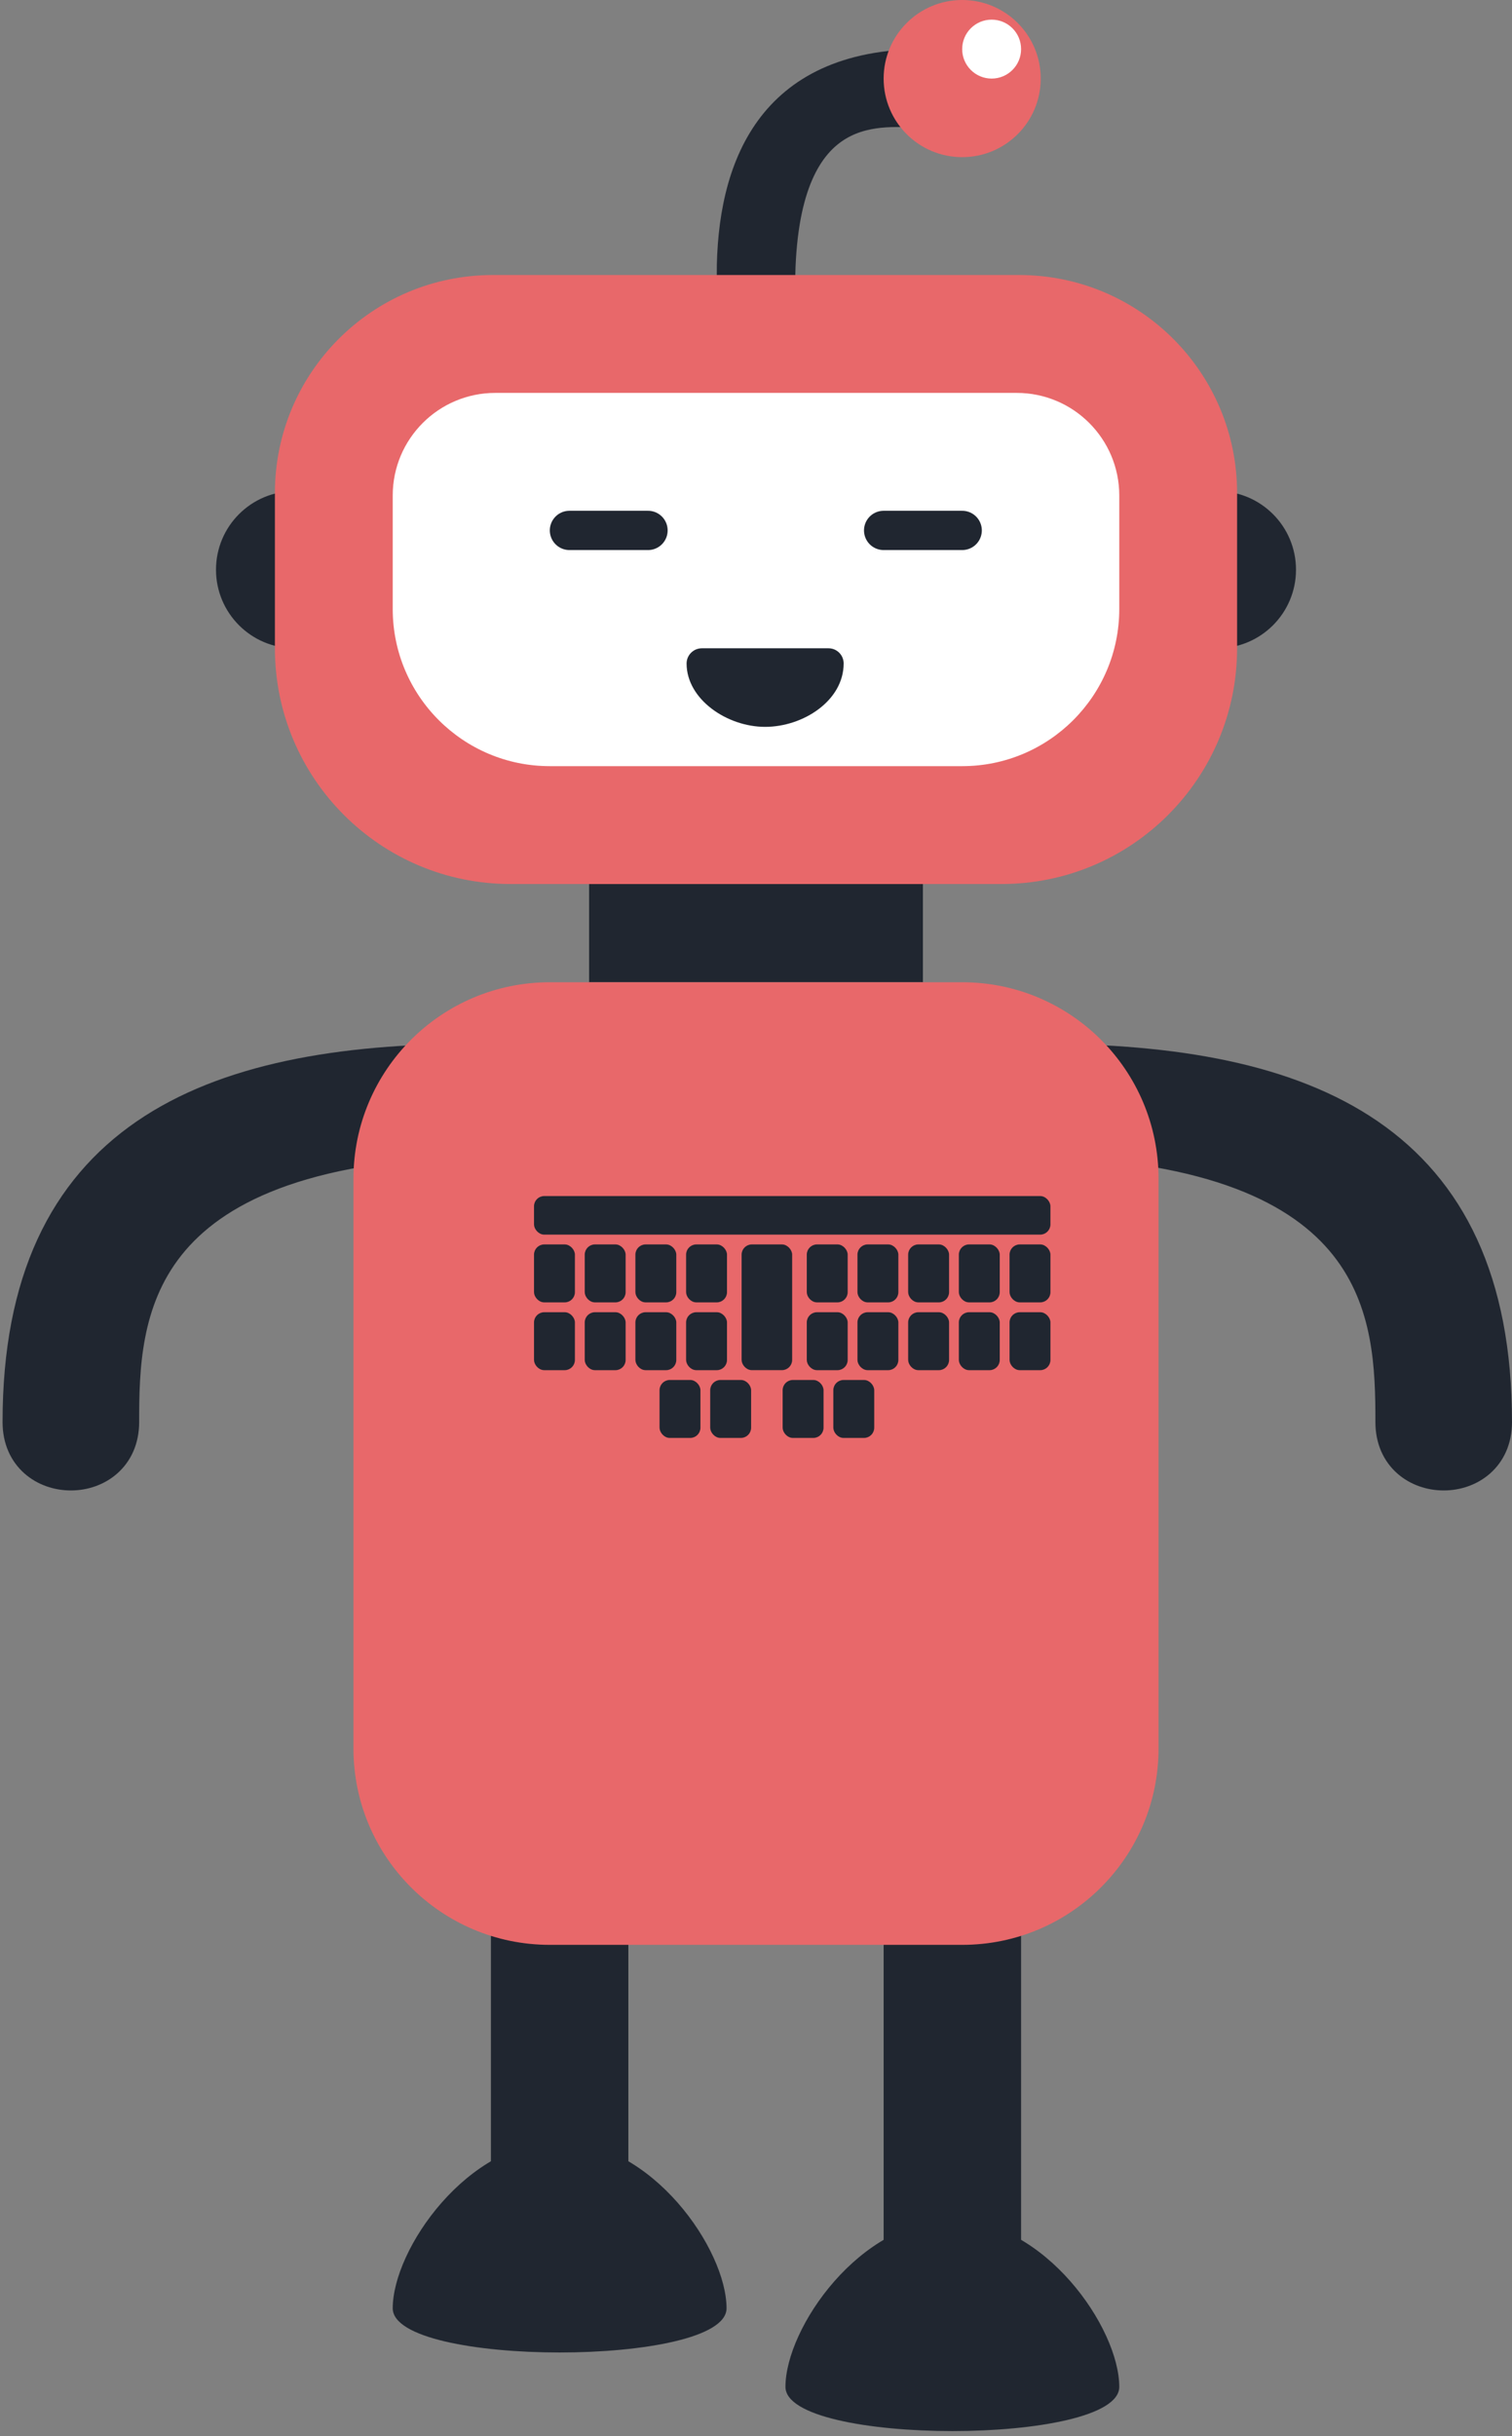 <svg viewBox="0 0 77 124" fill="none" xmlns="http://www.w3.org/2000/svg">
  <rect x="0" y="0" width="77" height="124" fill="#808080" stroke="none"/>
  <path d="M1 72.391C1 58 10.5 54 24.13 54L24.13 58C6.5 58.487 6.217 66.987 6.217 72.391C6.217 75.87 1 75.87 1 72.391Z" fill="#202630" stroke="#202630" stroke-width="1.739"/>
  <g id="RaverRobotLeftLeg" fill="#202630">
    <path d="M25 94H32V115H25z"/>
    <path d="M28.5 109C23.806 109 20 114.5 20 117.5C20 120.5 37 120.5 37 117.5C37 114.5 33.194 109 28.5 109Z"/>
  </g>
  <path d="M76.13 72.391C76.13 58 66.63 54 53 54L53 58C70.63 58.487 70.913 66.987 70.913 72.391C70.913 75.87 76.13 75.87 76.13 72.391Z" fill="#202630" stroke="#202630" stroke-width="1.739"/>
  <path fill="#202630" d="M45 98H52V119H45zM30 45H47V50H30z"/>
  <path d="M18 60C18 54.477 22.477 50 28 50H49C54.523 50 59 54.477 59 60V89C59 94.523 54.523 99 49 99H28C22.477 99 18 94.523 18 89V60Z" fill="#E8686A"/>
  <rect x="51.47" y="66.855" width="1.967" height="2.834" rx=".463" fill="#202630" stroke="#202630" stroke-width=".116"/>
  <rect x="51.47" y="63.404" width="1.967" height="2.834" rx=".463" fill="#202630" stroke="#202630" stroke-width=".116"/>
  <rect x="48.888" y="66.855" width="1.967" height="2.834" rx=".463" fill="#202630" stroke="#202630" stroke-width=".116"/>
  <rect x="48.888" y="63.404" width="1.967" height="2.834" rx=".463" fill="#202630" stroke="#202630" stroke-width=".116"/>
  <rect x="46.307" y="66.855" width="1.967" height="2.834" rx=".463" fill="#202630" stroke="#202630" stroke-width=".116"/>
  <rect x="46.307" y="63.404" width="1.967" height="2.834" rx=".463" fill="#202630" stroke="#202630" stroke-width=".116"/>
  <rect x="43.725" y="66.855" width="1.967" height="2.834" rx=".463" fill="#202630" stroke="#202630" stroke-width=".116"/>
  <rect x="43.725" y="63.404" width="1.967" height="2.834" rx=".463" fill="#202630" stroke="#202630" stroke-width=".116"/>
  <rect x="41.144" y="66.855" width="1.967" height="2.834" rx=".463" fill="#202630" stroke="#202630" stroke-width=".116"/>
  <rect x="41.144" y="63.404" width="1.967" height="2.834" rx=".463" fill="#202630" stroke="#202630" stroke-width=".116"/>
  <rect x="42.496" y="70.304" width="1.967" height="2.834" rx=".463" fill="#202630" stroke="#202630" stroke-width=".116"/>
  <rect x="39.915" y="70.304" width="1.967" height="2.834" rx=".463" fill="#202630" stroke="#202630" stroke-width=".116"/>
  <rect x="37.825" y="63.404" width="2.458" height="6.284" rx=".463" fill="#202630" stroke="#202630" stroke-width=".116"/>
  <rect x="36.226" y="70.304" width="1.967" height="2.834" rx=".463" fill="#202630" stroke="#202630" stroke-width=".116"/>
  <rect x="33.646" y="70.304" width="1.967" height="2.834" rx=".463" fill="#202630" stroke="#202630" stroke-width=".116"/>
  <rect x="34.998" y="66.855" width="1.967" height="2.834" rx=".463" fill="#202630" stroke="#202630" stroke-width=".116"/>
  <rect x="34.998" y="63.404" width="1.967" height="2.834" rx=".463" fill="#202630" stroke="#202630" stroke-width=".116"/>
  <rect x="32.416" y="66.855" width="1.967" height="2.834" rx=".463" fill="#202630" stroke="#202630" stroke-width=".116"/>
  <rect x="32.416" y="63.404" width="1.967" height="2.834" rx=".463" fill="#202630" stroke="#202630" stroke-width=".116"/>
  <rect x="29.836" y="66.855" width="1.967" height="2.834" rx=".463" fill="#202630" stroke="#202630" stroke-width=".116"/>
  <rect x="29.836" y="63.404" width="1.967" height="2.834" rx=".463" fill="#202630" stroke="#202630" stroke-width=".116"/>
  <rect x="27.253" y="66.855" width="1.967" height="2.834" rx=".463" fill="#202630" stroke="#202630" stroke-width=".116"/>
  <rect x="27.253" y="63.404" width="1.967" height="2.834" rx=".463" fill="#202630" stroke="#202630" stroke-width=".116"/>
  <rect x="27.253" y="60.941" width="26.183" height="1.848" rx=".463" fill="#202630" stroke="#202630" stroke-width=".116"/>
  <path d="M47 3C39 3 37 8.5 37 14H40C40.215 5 45 6 47 6V3Z" fill="#202630" stroke="#202630"/>
  <circle cx="49" cy="4" r="4" fill="#E8686A"/>
  <circle cx="50.5" cy="2.5" r="1.5" fill="#fff"/>
  <path d="M48.5 113C43.806 113 40 118.5 40 121.5 40 124.5 57 124.5 57 121.5 57 118.5 53.194 113 48.5 113ZM62 33C64.209 33 66 31.209 66 29 66 26.791 64.209 25 62 25V33ZM11 29C11 31.209 12.791 33 15 33V25C12.791 25 11 26.791 11 29Z" fill="#202630"/>
  <path d="M14 25.095C14 18.968 18.968 14 25.095 14H51.905C58.032 14 63 18.968 63 25.095V25.095V33C63 39.627 57.627 45 51 45H26C19.373 45 14 39.627 14 33V25.095V25.095Z" fill="#E8686A"/>
  <path d="M20 25.224C20 22.339 22.339 20 25.224 20H51.776C54.661 20 57 22.339 57 25.224V25.224V31C57 35.418 53.418 39 49 39H28C23.582 39 20 35.418 20 31V25.224V25.224Z" fill="#fff"/>
  <path d="M45 27H49M29 27H33" stroke="#202630" stroke-width="2" stroke-linecap="round"/>
  <path d="M42.192 33L35.743 33C35.313 33 34.964 33.349 34.965 33.779C34.969 35.601 37.026 37 38.964 37C40.903 37 42.964 35.666 42.964 33.772C42.964 33.346 42.619 33 42.192 33Z" fill="#202630"/>
</svg>
